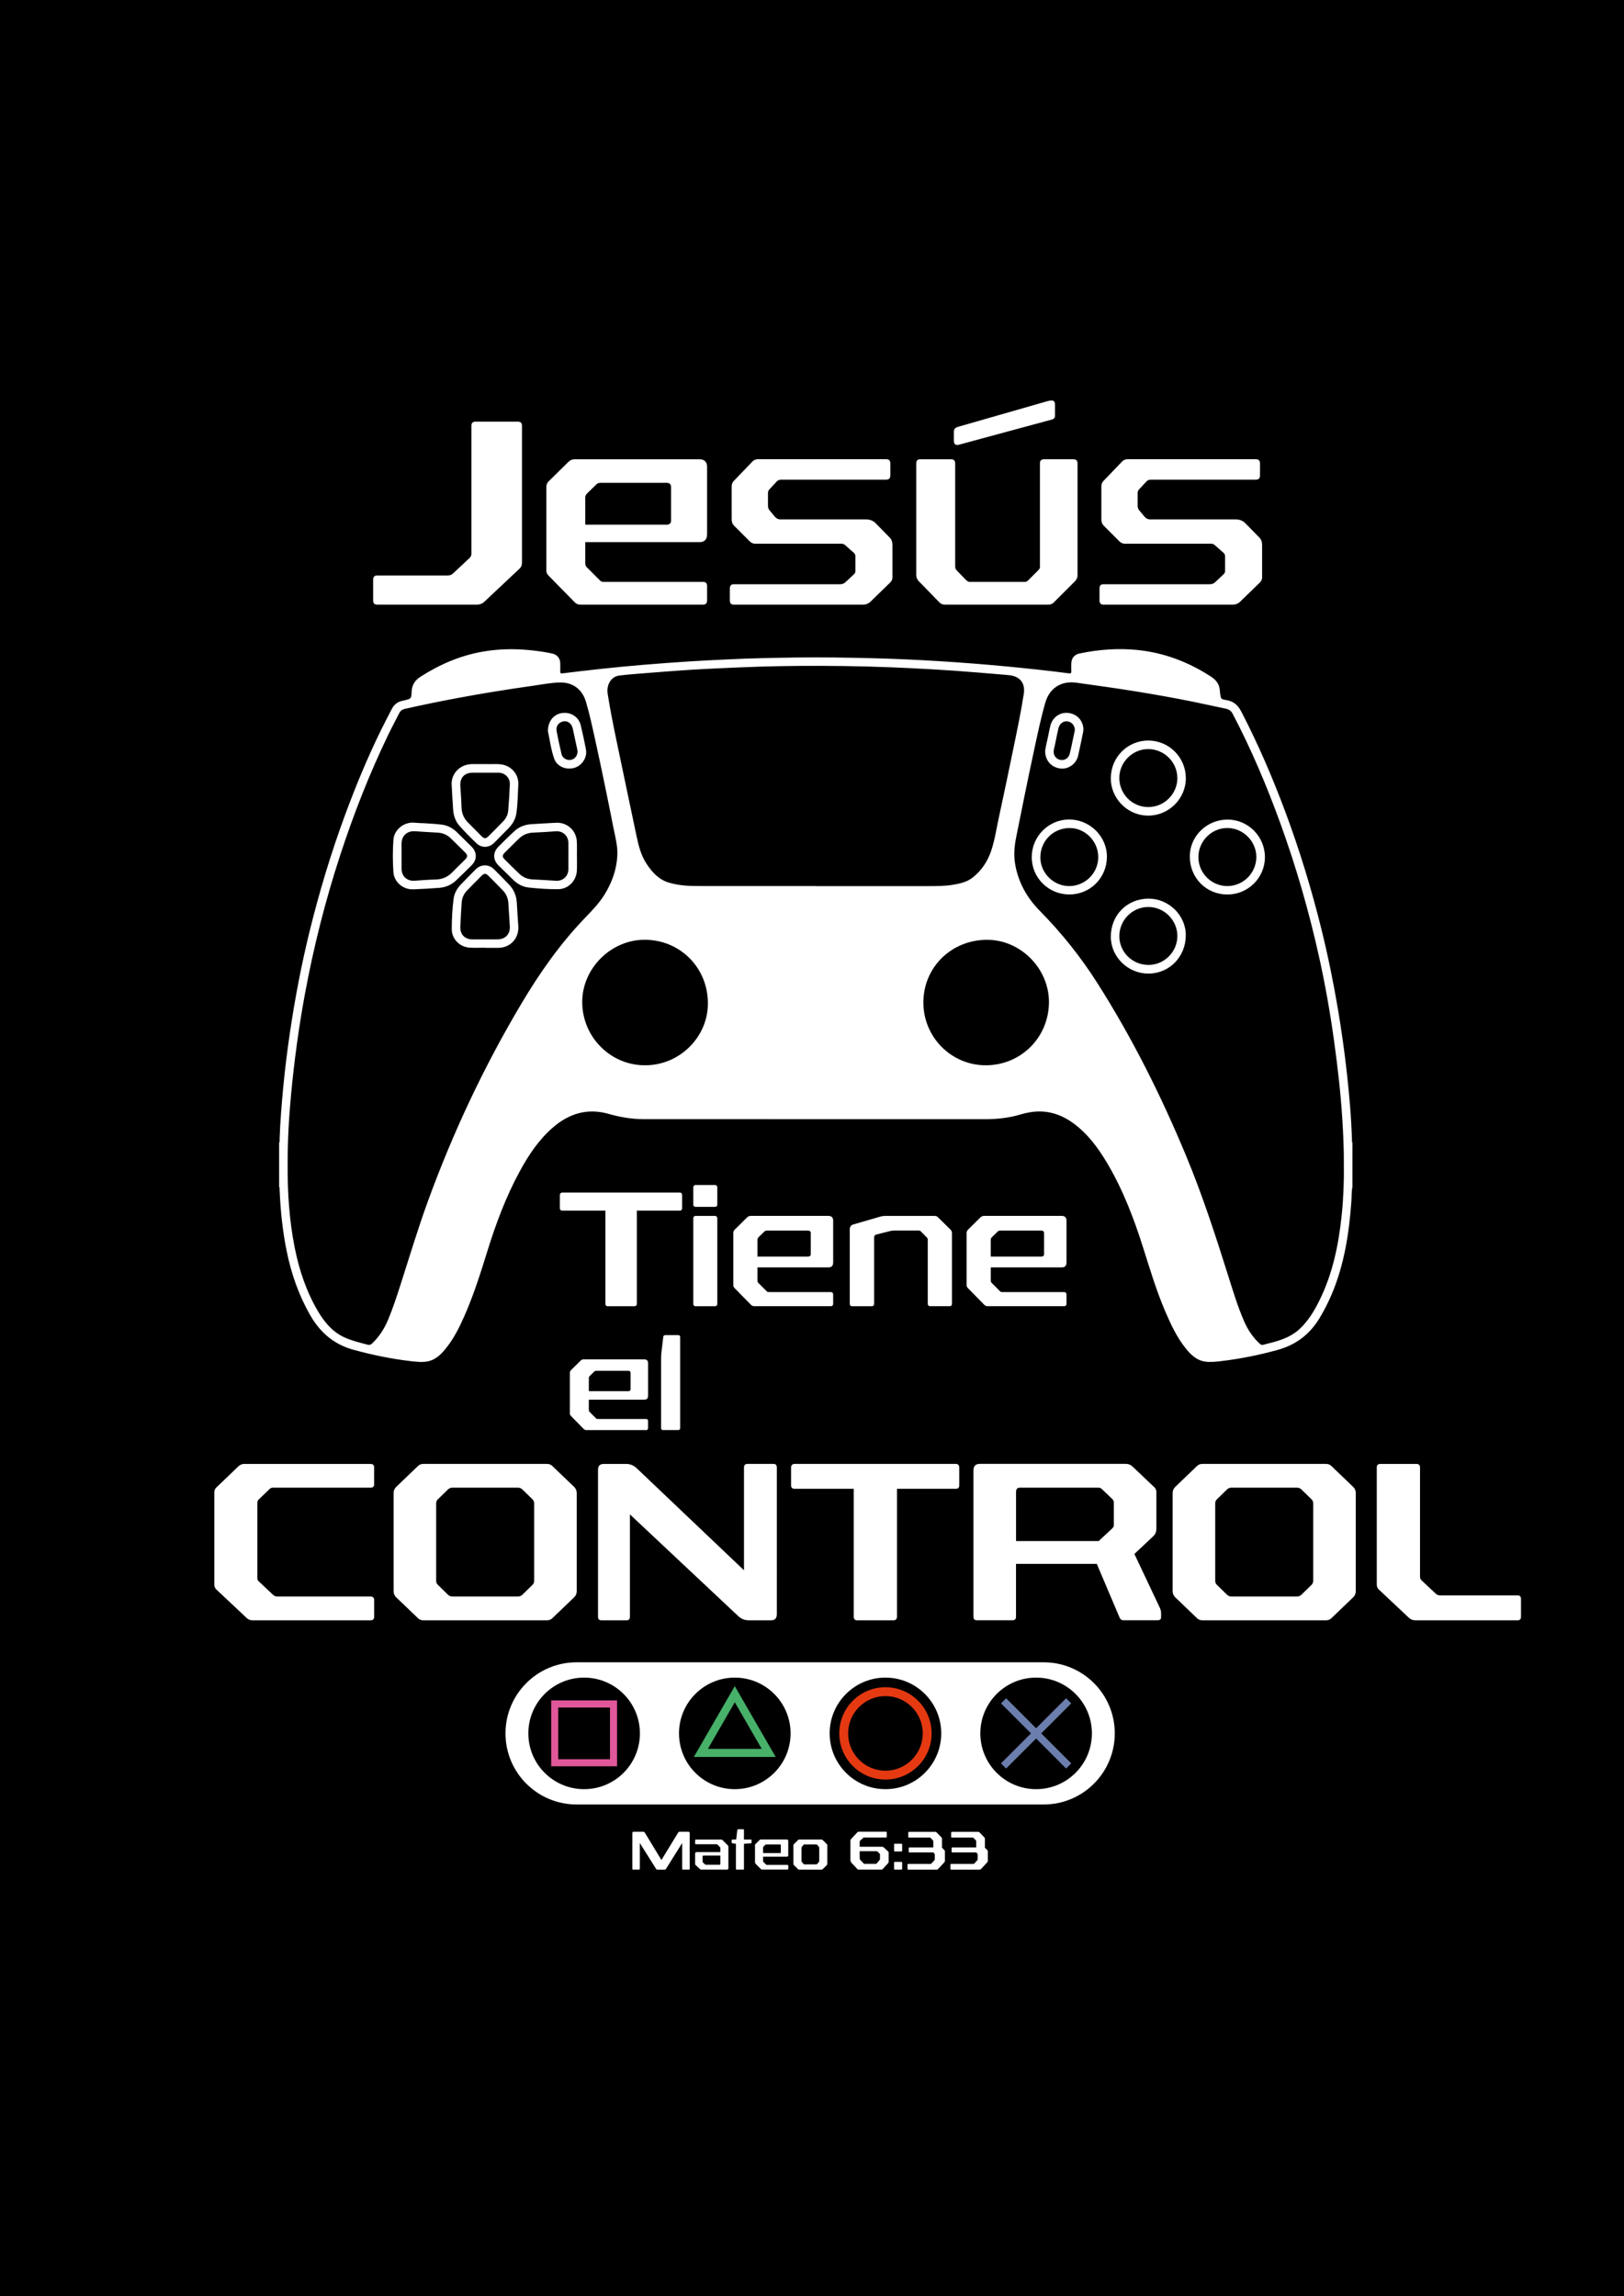 <?xml version="1.0" encoding="utf-8"?>
<!-- Generator: Adobe Illustrator 25.3.0, SVG Export Plug-In . SVG Version: 6.00 Build 0)  -->
<svg version="1.1" id="Layer_1" xmlns="http://www.w3.org/2000/svg" xmlns:xlink="http://www.w3.org/1999/xlink" x="0px" y="0px"
	 viewBox="0 0 841.89 1190.55" style="enable-background:new 0 0 841.89 1190.55;" xml:space="preserve">
<style type="text/css">
	.st0{fill:#E53912;}
	.st1{fill:#E0579A;}
	.st2{fill:#47B069;}
	.st3{fill:#6B7EAD;}
	.st4{fill:#FFFFFF;}
</style>
<rect width="841.89" height="1190.55"/>
<path class="st4" d="M541.04,935.59H298.91c-20.36,0-36.86-16.5-36.86-36.86v0c0-20.36,16.5-36.86,36.86-36.86h242.13
	c20.36,0,36.86,16.5,36.86,36.86v0C577.9,919.09,561.4,935.59,541.04,935.59z"/>
<g>
	<path class="st4" d="M144.7,592.54c0.44-0.68,0.22-1.45,0.25-2.17c0.34-9.08,1.07-18.12,1.93-27.16c0.9-9.4,2.08-18.77,3.46-28.11
		c2.6-17.57,5.93-35.01,10.17-52.27c5.03-20.44,11.09-40.56,18.38-60.3c5.46-14.8,11.48-29.37,18.41-43.55
		c1.89-3.87,3.89-7.68,5.88-11.5c1.15-2.22,2.97-3.63,5.45-4.13c0.32-0.06,0.63-0.15,0.95-0.22c3.56-0.84,3.66-0.84,3.81-4.43
		c0.15-3.55,1.69-5.98,4.72-7.91c9.91-6.31,20.46-10.89,32.08-12.92c8.09-1.41,16.21-1.59,24.36-0.79
		c3.92,0.38,7.81,0.92,11.66,1.75c2.59,0.55,4.19,2.43,4.23,5.09c0.02,1.39,0.05,2.78-0.01,4.17c-0.04,0.85,0.2,1.15,1.09,1.05
		c6.62-0.8,13.23-1.62,19.86-2.32c7.28-0.77,14.56-1.49,21.85-2.1c8.17-0.68,16.35-1.28,24.53-1.81c6.47-0.42,12.95-0.7,19.43-1.02
		c11.8-0.59,23.61-0.8,35.43-0.98c13.63-0.21,27.25,0.05,40.87,0.4c11.12,0.29,22.22,0.8,33.32,1.49
		c11.37,0.7,22.73,1.58,34.07,2.65c11.11,1.06,22.21,2.21,33.27,3.67c1,0.13,1.3-0.17,1.23-1.16c-0.08-1.2-0.03-2.41-0.02-3.62
		c0.02-3.1,1.47-4.94,4.51-5.57c9.67-2,19.44-2.75,29.29-1.81c14.05,1.34,26.84,6.2,38.66,13.88c2.92,1.9,4.51,4.26,4.58,7.7
		c0.01,0.37,0.08,0.74,0.13,1.1c0.42,2.75,0.39,2.91,3.17,3.34c3.75,0.57,6.05,2.61,7.77,5.93c8.75,16.86,16.23,34.27,22.86,52.05
		c7.43,19.94,13.62,40.26,18.73,60.92c3.38,13.7,6.2,27.51,8.54,41.42c1.86,11.05,3.42,22.14,4.65,33.27
		c1.28,11.56,2.29,23.14,2.62,34.77c0.01,0.42-0.02,0.84,0.24,1.2c0,7.6,0,15.21,0,22.81c-0.51,2.45-0.36,4.96-0.54,7.44
		c-1.19,16.64-3.69,33-10.3,48.49c-1.82,4.26-3.91,8.37-6.33,12.34c-5.09,8.35-12.29,13.76-21.74,16.33
		c-9.61,2.62-19.33,4.62-29.22,5.77c-2.8,0.33-5.65,0.65-8.45,0.21c-4.14-0.66-7.03-3.38-9.56-6.47
		c-4.78-5.83-7.92-12.6-10.87-19.46c-4.63-10.76-7.96-21.97-11.49-33.11c-4.79-15.15-10.44-29.96-18.56-43.7
		c-4.65-7.86-10-15.17-17.45-20.68c-5.11-3.78-10.77-6.11-17.21-6.23c-3.59-0.07-7.1,0.57-10.53,1.6c-5.96,1.78-12.06,2.4-18.25,2.4
		c-49.28,0-98.57-0.01-147.85-0.02c-9.78,0-19.56,0.02-29.35-0.01c-6.11-0.02-12.06-1.06-17.93-2.73c-11-3.13-20.54-0.17-28.97,7.17
		c-7.31,6.37-12.56,14.31-17.13,22.74c-7.09,13.06-12.27,26.91-16.66,41.06c-3.56,11.48-7.16,22.95-12.03,33.96
		c-2.64,5.98-5.56,11.82-9.74,16.91c-2.53,3.09-5.38,5.84-9.52,6.55c-2.8,0.48-5.65,0.14-8.45-0.18
		c-10.12-1.17-20.06-3.23-29.89-5.94c-10.19-2.81-17.34-9.17-22.45-18.18c-5.85-10.32-9.67-21.36-12.03-32.95
		c-2.15-10.55-3.22-21.22-3.67-31.97c-0.02-0.45,0.13-0.94-0.23-1.33C144.7,607.74,144.7,600.14,144.7,592.54z M696.66,604.02
		c0.06-8.35-0.32-16.07-0.8-23.8c-0.83-13.37-2.37-26.65-4.19-39.91c-2.04-14.9-4.64-29.7-7.9-44.38
		c-5.18-23.35-11.78-46.29-19.93-68.78c-7.08-19.55-15.15-38.66-24.83-57.08c-0.78-1.49-1.87-2.27-3.49-2.61
		c-5.43-1.12-10.84-2.35-16.27-3.47c-10.47-2.15-20.99-3.99-31.54-5.69c-9.87-1.59-19.77-2.94-29.67-4.33
		c-7.8-1.09-13.91,2.68-16.12,10.28c-2.46,8.48-4.21,17.14-6.07,25.76c-3.15,14.64-6.1,29.32-9.05,44
		c-0.94,4.69-1.36,9.32-0.54,14.05c1.62,9.46,6.14,17.46,12.77,24.18c11.2,11.37,21.1,23.74,29.67,37.18
		c18.17,28.53,33.22,58.66,46.19,89.87c8.38,20.16,15.12,40.89,21.67,61.7c2.57,8.15,5.02,16.36,8.46,24.21
		c1.92,4.37,4.53,8.28,8.08,11.52c0.6,0.55,1.15,0.76,1.99,0.49c1.59-0.5,3.22-0.82,4.83-1.26c5.08-1.4,9.93-3.24,13.88-6.96
		c4.5-4.24,7.59-9.43,10.28-14.89c6.8-13.81,9.84-28.62,11.43-43.79C696.44,621.39,696.79,612.41,696.66,604.02z M149.12,604.07
		c-0.1,13.97,0.81,28.5,3.67,42.87c2.31,11.6,6.01,22.69,12.05,32.92c3.35,5.67,7.45,10.63,13.6,13.49
		c3.84,1.78,7.95,2.72,12.01,3.83c1.11,0.3,1.82,0.01,2.58-0.72c3.58-3.47,6.22-7.56,8.14-12.15c2.59-6.19,4.65-12.56,6.69-18.94
		c4.58-14.3,8.9-28.68,14.05-42.79c13-35.64,29.09-69.82,48.51-102.42c9.44-15.85,19.98-30.88,32.8-44.2
		c3.67-3.81,7.34-7.59,10.15-12.12c3.84-6.2,6.27-12.84,6.65-20.2c0.27-5.13-1.14-10-2.11-14.93c-2.96-15.06-6.06-30.08-9.35-45.07
		c-1.45-6.59-2.86-13.19-4.76-19.67c-1.94-6.59-6.85-10.31-13.7-10.11c-4.77,0.14-9.47,1.08-14.19,1.75
		c-12.97,1.84-25.9,3.91-38.77,6.32c-9.09,1.7-18.14,3.56-27.16,5.58c-1.4,0.31-2.41,1-3.06,2.32c-1.89,3.81-3.93,7.55-5.78,11.39
		c-9.68,20.1-17.8,40.83-24.74,62.04c-7.72,23.58-13.78,47.58-18.3,71.97c-3.21,17.35-5.57,34.82-7.22,52.39
		C149.76,579.53,149.07,591.46,149.12,604.07z M422.85,459.41c0,0.01,0,0.03,0,0.04c19.38,0,38.76,0.02,58.14-0.01
		c4.35-0.01,8.71,0.02,13.03-0.7c3.71-0.62,7.36-1.42,10.4-3.88c4.49-3.63,7.56-8.26,9.39-13.67c1.85-5.48,2.69-11.23,3.91-16.87
		c2.76-12.74,5.42-25.51,8.04-38.28c1.8-8.75,3.62-17.49,4.98-26.32c0.83-5.37-1.83-8.92-7.22-9.6c-1.93-0.24-3.87-0.37-5.81-0.53
		c-7.71-0.63-15.42-1.31-23.13-1.85c-7.16-0.5-14.33-0.89-21.5-1.26c-16.01-0.82-32.04-1.21-48.08-1.25
		c-13.95-0.04-27.9,0.21-41.83,0.81c-8.28,0.36-16.57,0.7-24.85,1.22c-9.57,0.61-19.13,1.4-28.69,2.15
		c-2.86,0.22-5.73,0.49-8.57,0.84c-4.19,0.52-6.79,4.7-6.03,9.54c1.25,8,2.85,15.93,4.49,23.85c3.43,16.56,6.98,33.11,10.43,49.67
		c1.07,5.14,2.33,10.19,5.28,14.64c2.89,4.36,6.3,8.12,11.56,9.68c4.71,1.39,9.55,1.76,14.42,1.76
		C381.77,459.43,402.31,459.41,422.85,459.41z M478.68,519.78c0,17.96,14.46,32.53,32.3,32.55c18.28,0.02,32.79-14.49,32.8-32.8
		c0.01-17.44-14.75-32.28-32.08-32.26C493.18,487.28,478.68,501.55,478.68,519.78z M334.44,552.32
		c17.71,0.05,32.47-14.45,32.54-31.94c0.07-18.57-14.32-33.1-32.79-33.13c-17.36-0.02-32.1,14.64-32.36,31.77
		C301.55,537.21,316.22,552.42,334.44,552.32z"/>
	<path class="st4" d="M554.37,463.76c-10.87,0-19.58-8.69-19.51-19.47c0.07-10.68,8.75-19.38,19.36-19.4
		c10.84-0.02,19.78,8.91,19.61,19.59C573.66,455.27,565.08,463.77,554.37,463.76z M569.34,444.11c-0.18-8.25-7.05-14.97-15.13-14.79
		c-8.54,0.19-15.08,7.05-14.88,15.59c0.19,7.99,7.09,14.61,15.12,14.51C562.78,459.32,569.52,452.38,569.34,444.11z"/>
	<path class="st4" d="M636.21,463.78c-11.01-0.05-19.46-8.68-19.41-19.82c0.04-10.52,8.92-19.09,19.7-19.02
		c10.67,0.07,19.33,8.91,19.24,19.65C655.65,455.23,646.9,463.83,636.21,463.78z M636.25,459.41c8.25,0,15.02-6.78,15.04-15.04
		c0.02-8.24-6.95-15.15-15.18-15.07c-8.15,0.08-14.86,6.9-14.86,15.08C621.25,452.65,628,459.41,636.25,459.41z"/>
	<path class="st4" d="M595.35,465.93c10.47-0.06,19.34,8.58,19.37,18.88c0.03,11.17-8.41,19.92-19.29,19.98
		c-10.63,0.06-19.51-8.56-19.57-19C575.79,474.54,584.19,465.99,595.35,465.93z M595.34,500.3c8.19,0.02,14.94-6.69,15.01-14.9
		c0.06-8.22-6.76-15.12-14.97-15.14c-8.32-0.03-15.09,6.73-15.11,15.1C580.25,493.6,586.98,500.28,595.34,500.3z"/>
	<path class="st4" d="M575.86,403.35c0.05-10.78,8.72-19.42,19.45-19.39c10.76,0.03,19.38,8.76,19.43,19.46
		c0.05,10.78-9.1,19.94-20.4,19.44C583.71,422.38,575.66,413.28,575.86,403.35z M580.26,403.37c0.01,8.33,6.67,15.05,14.97,15.08
		c8.25,0.03,15.12-6.77,15.12-14.97c0.01-8.3-6.83-15.11-15.15-15.09C587.03,388.41,580.25,395.2,580.26,403.37z"/>
	<path class="st4" d="M541.81,389.35c0.25-2.5,1.14-5.34,1.66-8.25c0.28-1.55,0.65-3.08,0.99-4.61c0.98-4.38,4.8-7.25,9.11-6.87
		c4.54,0.4,7.92,3.85,8.06,8.38c0.03,1.09-0.27,2.2-0.49,3.28c-0.72,3.53-1.44,7.06-2.24,10.58c-0.95,4.18-5.07,7.1-9.18,6.6
		C545.03,397.88,541.8,394.35,541.81,389.35z M557.21,378.62c-0.01-2.57-1.68-4.36-3.97-4.63c-2.05-0.24-4.03,1.32-4.55,3.65
		c-0.59,2.66-1.17,5.33-1.68,8.01c-0.28,1.49-0.86,2.96-0.77,4.49c0.12,2.09,1.81,3.72,3.85,3.91c2.05,0.19,3.89-1.06,4.45-3.19
		c0.52-1.96,0.9-3.96,1.33-5.95C556.36,382.7,556.82,380.48,557.21,378.62z"/>
	<path class="st4" d="M218.95,426.77c3.37,0.25,6.76,0.36,10.11,0.79c3.16,0.4,5.84,1.95,8.1,4.22c2.42,2.43,4.9,4.8,7.32,7.23
		c2.89,2.89,2.89,6.76,0,9.62c-2.66,2.65-5.32,5.29-8.05,7.87c-2.44,2.31-5.42,3.57-8.74,3.83c-4.48,0.36-8.97,0.58-13.46,0.77
		c-5.21,0.22-9.93-3.71-10.29-8.92c-0.38-5.59-0.39-11.22,0.01-16.81c0.37-5.11,5.26-9.09,10.39-8.84c1.53,0.08,3.05,0.19,4.58,0.29
		C218.95,426.81,218.95,426.79,218.95,426.77z M208.18,443.81c0,2.22-0.02,4.45,0,6.67c0.03,3.91,2.86,6.44,6.74,6.16
		c3.69-0.27,7.39-0.54,11.08-0.64c3.23-0.09,5.93-1.22,8.19-3.48c2.33-2.32,4.67-4.62,7-6.95c1.3-1.3,1.3-2.22-0.03-3.54
		c-2.53-2.51-5.04-5.05-7.62-7.5c-1.83-1.74-4.06-2.68-6.61-2.82c-3.93-0.22-7.85-0.43-11.78-0.72c-4-0.29-6.93,2.3-6.98,6.29
		C208.16,439.46,208.18,441.63,208.18,443.81z"/>
	<path class="st4" d="M252.04,396.16c2.37,0.15,5.25-0.24,8.1,0.21c4.99,0.78,8.79,5.17,8.55,10.21c-0.23,4.99-0.29,10-0.97,14.95
		c-0.44,3.21-2.08,5.89-4.36,8.18c-2.38,2.4-4.76,4.8-7.13,7.21c-2.66,2.68-6.48,2.92-9.2,0.32c-3.05-2.91-6.03-5.9-8.82-9.05
		c-2.07-2.33-3.08-5.26-3.3-8.38c-0.31-4.34-0.55-8.68-0.77-13.02c-0.28-5.77,4.4-10.52,10.46-10.62
		C246.91,396.13,249.22,396.16,252.04,396.16z M251.56,400.63c-2.18,0-4.36-0.01-6.53,0c-4.27,0.02-6.67,2.63-6.39,6.9
		c0.24,3.65,0.51,7.3,0.61,10.95c0.08,3.08,1.11,5.69,3.25,7.87c2.4,2.45,4.81,4.88,7.24,7.3c1.23,1.23,2.15,1.26,3.34,0.07
		c2.66-2.65,5.32-5.29,7.9-8.02c1.4-1.47,2.3-3.32,2.47-5.33c0.39-4.56,0.67-9.14,0.85-13.72c0.13-3.39-2.52-5.99-5.92-6.03
		C256.11,400.61,253.84,400.63,251.56,400.63z"/>
	<path class="st4" d="M251.45,491.36c-2.73,0-5.48,0.18-8.2-0.04c-5.05-0.41-9.08-4.54-9.06-9.57c0.02-5.22,0.27-10.46,0.94-15.65
		c0.36-2.8,1.67-5.29,3.63-7.35c2.59-2.72,5.22-5.39,7.88-8.04c2.69-2.69,6.79-2.7,9.46-0.02c2.65,2.65,5.29,5.32,7.88,8.04
		c2.49,2.62,3.73,5.8,3.95,9.39c0.24,3.97,0.43,7.95,0.75,11.92c0.51,6.36-4.05,11.39-10.42,11.4c-2.27,0-4.54,0-6.81,0
		C251.45,491.41,251.45,491.38,251.45,491.36z M251.36,487.06c2.13,0,4.26,0,6.39,0c4.3-0.01,6.82-2.73,6.53-6.98
		c-0.27-3.93-0.51-7.85-0.74-11.78c-0.15-2.55-1.08-4.78-2.84-6.61c-2.47-2.57-4.99-5.1-7.5-7.63c-1.31-1.32-2.23-1.32-3.54,0
		c-2.55,2.56-5.1,5.12-7.6,7.72c-1.62,1.69-2.55,3.78-2.72,6.1c-0.32,4.2-0.5,8.41-0.71,12.62c-0.19,3.9,2.3,6.52,6.21,6.56
		C247,487.08,249.18,487.06,251.36,487.06z"/>
	<path class="st4" d="M299.08,443.86c0,2.45,0.08,4.91-0.02,7.36c-0.2,5.44-4.37,9.76-9.75,9.81c-5.09,0.04-10.18-0.32-15.24-0.87
		c-3.16-0.34-5.87-1.82-8.15-4.1c-2.48-2.49-5.04-4.91-7.54-7.39c-2.89-2.88-2.93-6.71-0.05-9.61c2.74-2.76,5.48-5.53,8.35-8.14
		c2.39-2.17,5.31-3.36,8.54-3.58c4.34-0.3,8.68-0.52,13.03-0.75c5.82-0.31,10.59,4.05,10.79,9.91
		C299.15,438.94,299.08,441.4,299.08,443.86z M294.65,443.9c0-2.32,0.03-4.63-0.01-6.95c-0.05-3.67-2.91-6.2-6.54-5.94
		c-3.93,0.29-7.86,0.53-11.79,0.7c-2.87,0.12-5.31,1.17-7.35,3.15c-2.46,2.38-4.88,4.82-7.31,7.23c-1.31,1.31-1.33,2.23,0,3.54
		c2.53,2.51,5.05,5.04,7.64,7.49c1.87,1.77,4.15,2.7,6.76,2.84c4.02,0.21,8.04,0.42,12.06,0.7c3.65,0.25,6.5-2.29,6.54-5.95
		C294.67,448.44,294.65,446.17,294.65,443.9z"/>
	<path class="st4" d="M284.04,379.1c-0.03-5.16,3.06-8.81,7.29-9.4c4.57-0.64,8.66,1.96,9.73,6.36c1,4.13,1.9,8.29,2.69,12.46
		c0.79,4.17-1.95,8.41-6,9.59c-4.31,1.25-9.04-0.68-10.47-4.78C285.59,388.49,284.98,383.36,284.04,379.1z M299.4,389.65
		c-0.02-0.19-0.03-0.57-0.11-0.93c-0.79-3.7-1.59-7.41-2.4-11.11c-0.53-2.44-2.64-4.02-4.79-3.6c-2.52,0.49-4.04,2.51-3.55,5.08
		c0.76,3.99,1.62,7.97,2.56,11.93c0.48,2.04,2.6,3.27,4.73,2.97C297.85,393.71,299.4,391.89,299.4,389.65z"/>
</g>
<g>
	<path class="st4" d="M270.59,291.8c0,1.24-0.41,2.2-1.24,3.02l-18.26,17.16c-0.96,0.96-2.33,1.51-3.84,1.51H195.5
		c-1.37,0-2.06-0.69-2.06-2.2v-10.71c0-1.51,0.69-2.2,2.06-2.2h36.65c1.1,0,2.06-0.41,2.75-1.1l8.51-7.96
		c0.69-0.69,0.96-1.37,0.96-2.2v-66.31c0-1.51,0.69-2.2,2.2-2.2h21.83c1.51,0,2.2,0.69,2.2,2.2V291.8z"/>
	<path class="st4" d="M366.55,277.11c0,2.61-1.37,3.98-3.98,3.98H303.4v10.71c0,0.96,0.27,1.78,0.69,2.2l7.14,7.14
		c0.41,0.41,0.96,0.55,1.92,0.55h51.21c1.51,0,2.2,0.69,2.2,2.2v7.41c0,1.51-0.69,2.2-2.2,2.2h-63.42c-1.24,0-2.2-0.41-2.88-1.1
		l-13.73-14c-0.82-0.82-1.1-1.65-1.1-2.61V252.4c0-1.1,0.41-2.06,1.24-2.88l10.02-9.88c0.96-0.96,2.06-1.51,3.16-1.51h64.93
		c2.61,0,3.98,1.37,3.98,3.98V277.11z M311.22,250.34c-0.82,0-1.51,0.27-2.06,0.82l-4.8,4.67c-0.69,0.69-0.96,1.37-0.96,2.33v13.87
		h42.15c1.51,0,2.33-0.69,2.33-2.06v-17.43c0-1.51-0.82-2.2-2.33-2.2H311.22z"/>
	<path class="st4" d="M461.54,246.5c0,1.51-0.69,2.2-2.2,2.2h-54.36c-0.96,0-1.65,0.27-2.33,0.96l-3.71,3.98
		c-0.55,0.55-0.82,1.24-0.82,1.92v6.45c0,1.24,0.27,2.06,0.96,2.75l2.75,3.29c0.82,0.82,1.65,1.24,2.61,1.24h44.48
		c2.06,0,3.71,0.69,4.94,1.92l7.41,7.55c0.96,0.96,1.37,2.2,1.37,3.98v16.75c0,0.96-0.41,1.78-1.24,2.61l-10.16,9.88
		c-0.96,0.96-2.33,1.51-3.84,1.51h-66.99c-1.37,0-2.06-0.69-2.06-2.2v-6.18c0-1.51,0.69-2.2,2.06-2.2h55.19
		c1.1,0,2.06-0.41,2.75-1.1l4.39-4.12c0.41-0.41,0.69-0.96,0.69-1.37v-7.96c0-0.69-0.27-1.24-0.69-1.65l-4.67-4.12
		c-0.41-0.41-1.1-0.69-1.92-0.69h-44.62c-1.1,0-2.06-0.41-2.88-1.24l-8.1-8.1c-0.82-0.82-1.24-1.92-1.24-3.16v-17.3
		c0-1.1,0.41-2.06,1.1-2.75l9.75-10.16c0.69-0.69,1.65-1.1,2.75-1.1h66.44c1.51,0,2.2,0.69,2.2,2.2V246.5z"/>
	<path class="st4" d="M558.6,298.39c0,0.96-0.41,1.92-1.1,2.75l-11.26,11.26c-0.69,0.69-1.65,1.1-2.75,1.1h-53.54
		c-1.24,0-2.2-0.41-2.88-1.1l-10.98-11.26c-0.69-0.96-1.1-1.78-1.1-2.75v-58.07c0-1.51,0.69-2.2,2.06-2.2h15.92
		c1.51,0,2.2,0.69,2.2,2.2v53.4c0,0.82,0.27,1.51,0.96,2.2l4.8,4.94c0.69,0.55,1.1,0.82,1.51,0.82h29.24c0.41,0,0.96-0.41,1.65-1.1
		l4.81-4.8c0.41-0.41,0.82-0.96,0.96-1.37v-54.09c0-1.51,0.69-2.2,2.2-2.2h15.1c1.51,0,2.2,0.69,2.2,2.2V298.39z M546.93,215.47
		c0,1.1-0.55,1.78-1.65,2.06l-47.64,12.9c-0.27,0.14-0.96,0.27-1.37,0.27c-1.24,0-1.78-0.69-1.78-2.2v-4.8
		c0-1.1,0.69-1.92,1.92-2.33l46.4-13.32c0.96-0.27,1.78-0.41,2.33-0.41c1.24,0,1.78,0.69,1.78,2.2V215.47z"/>
	<path class="st4" d="M653.18,246.5c0,1.51-0.69,2.2-2.2,2.2h-54.36c-0.96,0-1.65,0.27-2.33,0.96l-3.71,3.98
		c-0.55,0.55-0.82,1.24-0.82,1.92v6.45c0,1.24,0.27,2.06,0.96,2.75l2.75,3.29c0.82,0.82,1.65,1.24,2.61,1.24h44.48
		c2.06,0,3.71,0.69,4.94,1.92l7.41,7.55c0.96,0.96,1.37,2.2,1.37,3.98v16.75c0,0.96-0.41,1.78-1.24,2.61l-10.16,9.88
		c-0.96,0.96-2.33,1.51-3.84,1.51h-66.99c-1.37,0-2.06-0.69-2.06-2.2v-6.18c0-1.51,0.69-2.2,2.06-2.2h55.19
		c1.1,0,2.06-0.41,2.75-1.1l4.39-4.12c0.41-0.41,0.69-0.96,0.69-1.37v-7.96c0-0.69-0.27-1.24-0.69-1.65l-4.67-4.12
		c-0.41-0.41-1.1-0.69-1.92-0.69h-44.62c-1.1,0-2.06-0.41-2.88-1.24l-8.1-8.1c-0.82-0.82-1.24-1.92-1.24-3.16v-17.3
		c0-1.1,0.41-2.06,1.1-2.75l9.75-10.16c0.69-0.69,1.65-1.1,2.75-1.1h66.44c1.51,0,2.2,0.69,2.2,2.2V246.5z"/>
</g>
<g>
	<path class="st4" d="M353.61,626.34c0,0.94-0.43,1.36-1.28,1.36h-22.18v48.2c0,0.94-0.51,1.36-1.37,1.36h-13.65
		c-0.85,0-1.28-0.43-1.28-1.36v-48.2h-22.26c-0.85,0-1.37-0.43-1.37-1.36v-6.65c0-0.85,0.51-1.37,1.37-1.37h60.74
		c0.85,0,1.28,0.51,1.28,1.37V626.34z"/>
	<path class="st4" d="M371.86,624.46c0,0.85-0.43,1.28-1.36,1.28h-9.81c-0.85,0-1.28-0.43-1.28-1.28v-8.7
		c0-0.85,0.43-1.37,1.28-1.37h9.81c0.94,0,1.36,0.51,1.36,1.37V624.46z M371.86,675.9c0,0.94-0.43,1.36-1.36,1.36h-9.81
		c-0.85,0-1.28-0.43-1.28-1.36v-44.1c0-0.85,0.43-1.37,1.28-1.37h9.81c0.94,0,1.36,0.51,1.36,1.37V675.9z"/>
	<path class="st4" d="M431.91,654.66c0,1.62-0.85,2.47-2.47,2.47h-36.77v6.65c0,0.6,0.17,1.11,0.43,1.36l4.44,4.44
		c0.26,0.26,0.6,0.34,1.19,0.34h31.82c0.94,0,1.37,0.43,1.37,1.36v4.61c0,0.94-0.43,1.36-1.37,1.36h-39.41
		c-0.77,0-1.36-0.26-1.79-0.68l-8.53-8.7c-0.51-0.51-0.68-1.02-0.68-1.62v-26.96c0-0.68,0.26-1.28,0.77-1.79l6.23-6.14
		c0.6-0.6,1.28-0.94,1.96-0.94h40.35c1.62,0,2.47,0.85,2.47,2.47V654.66z M397.54,638.03c-0.51,0-0.94,0.17-1.28,0.51l-2.99,2.9
		c-0.43,0.43-0.6,0.85-0.6,1.45v8.62h26.19c0.94,0,1.45-0.43,1.45-1.28v-10.83c0-0.94-0.51-1.36-1.45-1.36H397.54z"/>
	<path class="st4" d="M492.73,637.51c0.51,0.51,0.77,1.19,0.77,1.96v36.42c0,0.94-0.43,1.36-1.36,1.36h-9.81
		c-0.94,0-1.37-0.43-1.37-1.36v-33.18c0-0.43-0.17-0.77-0.43-1.02l-3.16-3.24c-0.26-0.26-0.68-0.43-1.11-0.43h-12.62
		c-0.77,0-1.45,0.09-2.22,0.26l-7.08,1.79c-0.77,0.17-1.19,0.68-1.19,1.54v34.29c0,0.94-0.43,1.36-1.28,1.36h-10.07
		c-0.85,0-1.28-0.43-1.28-1.36v-38.39c0-1.45,0.6-2.3,1.79-2.64l13.48-3.92c1.11-0.34,2.13-0.51,3.16-0.51h25.59
		c0.77,0,1.37,0.26,1.79,0.77L492.73,637.51z"/>
	<path class="st4" d="M552.87,654.66c0,1.62-0.85,2.47-2.47,2.47h-36.77v6.65c0,0.6,0.17,1.11,0.43,1.36l4.44,4.44
		c0.26,0.26,0.6,0.34,1.19,0.34h31.82c0.94,0,1.37,0.43,1.37,1.36v4.61c0,0.94-0.43,1.36-1.37,1.36h-39.41
		c-0.77,0-1.36-0.26-1.79-0.68l-8.53-8.7c-0.51-0.51-0.68-1.02-0.68-1.62v-26.96c0-0.68,0.26-1.28,0.77-1.79l6.23-6.14
		c0.6-0.6,1.28-0.94,1.96-0.94h40.35c1.62,0,2.47,0.85,2.47,2.47V654.66z M518.49,638.03c-0.51,0-0.94,0.17-1.28,0.51l-2.99,2.9
		c-0.43,0.43-0.6,0.85-0.6,1.45v8.62h26.19c0.94,0,1.45-0.43,1.45-1.28v-10.83c0-0.94-0.51-1.36-1.45-1.36H518.49z"/>
</g>
<g>
	<path class="st4" d="M335.96,723.76c0,1.27-0.67,1.94-1.94,1.94h-28.77v5.21c0,0.47,0.13,0.87,0.33,1.07l3.47,3.47
		c0.2,0.2,0.47,0.27,0.93,0.27h24.9c0.73,0,1.07,0.33,1.07,1.07v3.61c0,0.73-0.33,1.07-1.07,1.07h-30.84c-0.6,0-1.07-0.2-1.4-0.53
		l-6.68-6.81c-0.4-0.4-0.53-0.8-0.53-1.27v-21.1c0-0.53,0.2-1,0.6-1.4l4.87-4.81c0.47-0.47,1-0.73,1.54-0.73h31.58
		c1.27,0,1.94,0.67,1.94,1.94V723.76z M309.06,710.74c-0.4,0-0.73,0.13-1,0.4l-2.34,2.27c-0.33,0.33-0.47,0.67-0.47,1.13v6.74h20.5
		c0.73,0,1.13-0.33,1.13-1v-8.48c0-0.73-0.4-1.07-1.13-1.07H309.06z"/>
	<path class="st4" d="M352.59,740.38c0,0.73-0.33,1.07-1,1.07h-7.88c-0.67,0-1-0.33-1-1.07v-35.65c0-1.54,0.07-2.8,0.27-4.34
		l0.87-7.28c0.07-0.6,0.47-0.87,1.07-0.87h6.68c0.67,0,1,0.33,1,1.07V740.38z"/>
</g>
<g>
	<path class="st4" d="M193.97,769.57c0,1.17-0.59,1.76-1.88,1.76h-50.57c-0.7,0-1.29,0.23-1.76,0.7l-5.75,5.52
		c-0.35,0.35-0.59,0.94-0.59,1.64v38.84c0,0.7,0.12,1.41,0.59,1.76l7.74,7.28c0.59,0.47,1.17,0.7,1.99,0.7h48.34
		c1.29,0,1.88,0.59,1.88,1.88v8.57c0,1.29-0.59,1.88-1.88,1.88h-61.25c-1.17,0-2.23-0.47-3.05-1.29l-15.61-14.67
		c-0.7-0.7-1.06-1.52-1.06-2.58v-47.76c0-1.06,0.35-1.88,1.06-2.58l11.38-10.91c0.82-0.82,1.88-1.29,3.05-1.29h65.47
		c1.29,0,1.88,0.59,1.88,1.88V769.57z"/>
	<path class="st4" d="M297.69,770.98c0.82,0.82,1.29,1.88,1.29,3.17v50.81c0,1.29-0.47,2.35-1.29,3.17l-11.38,10.91
		c-0.7,0.7-1.64,1.06-2.82,1.06h-63.95c-1.17,0-2.11-0.35-2.82-1.06l-11.38-10.91c-0.82-0.82-1.29-1.88-1.29-3.17v-50.81
		c0-1.29,0.47-2.35,1.29-3.17l11.38-10.91c0.7-0.7,1.64-1.06,2.82-1.06h63.95c1.17,0,2.11,0.35,2.82,1.06L297.69,770.98z
		 M270.82,772.27c-0.59-0.59-1.41-0.94-2.23-0.94h-34.15c-0.82,0-1.64,0.35-2.23,0.94l-5.28,5.16c-0.59,0.59-0.82,1.29-0.82,2.11
		v40.01c0,0.82,0.23,1.53,0.82,2.11l5.28,5.16c0.59,0.59,1.41,0.94,2.23,0.94h34.15c0.82,0,1.64-0.35,2.23-0.94l5.28-5.16
		c0.59-0.59,0.82-1.29,0.82-2.11v-40.01c0-0.82-0.23-1.53-0.82-2.11L270.82,772.27z"/>
	<path class="st4" d="M402.7,836.92c0,2.11-0.94,3.17-2.93,3.17h-11.62c-2.23,0-4.11-0.82-5.75-2.46l-55.85-52.45v53.04
		c0,1.29-0.59,1.88-1.76,1.88h-13.02c-1.17,0-1.76-0.59-1.76-1.88v-76.03c0-2.11,0.94-3.17,2.93-3.17h11.62
		c2.23,0,4.11,0.82,5.75,2.46l55.38,52.68v-53.27c0-1.29,0.59-1.88,1.88-1.88h13.38c1.17,0,1.76,0.59,1.76,1.88V836.92z"/>
	<path class="st4" d="M497.27,770.04c0,1.29-0.59,1.88-1.76,1.88H465v66.3c0,1.29-0.7,1.88-1.88,1.88h-18.77
		c-1.17,0-1.76-0.59-1.76-1.88v-66.3h-30.62c-1.17,0-1.88-0.59-1.88-1.88v-9.15c0-1.17,0.7-1.88,1.88-1.88h83.54
		c1.17,0,1.76,0.7,1.76,1.88V770.04z"/>
	<path class="st4" d="M598.53,771.21c0.7,0.7,0.94,1.64,0.94,2.58v18.77c0,1.52-0.47,2.82-1.53,3.87l-9.86,9.27l13.02,27.57
		c0.59,1.29,0.82,1.99,0.82,3.4v1.29c0,1.29-0.12,2.11-1.88,2.11h-17.72c-0.82,0-1.53-0.47-1.88-1.29l-11.85-27.93h-41.89v27.34
		c0,1.29-0.59,1.88-1.88,1.88h-18.42c-1.17,0-1.76-0.59-1.76-1.88v-75.8c0-2.23,1.06-3.4,3.29-3.4h75.68c1.41,0,2.58,0.47,3.52,1.41
		L598.53,771.21z M571.19,772.03c-0.47-0.47-1.06-0.7-1.88-0.7h-40.6c-1.29,0-1.99,0.7-1.99,2.23v25.46h42.83l7.04-6.57
		c0.59-0.59,0.82-1.06,0.82-1.64v-11.73c0-0.7-0.23-1.29-0.82-1.88L571.19,772.03z"/>
	<path class="st4" d="M701.55,770.98c0.82,0.82,1.29,1.88,1.29,3.17v50.81c0,1.29-0.47,2.35-1.29,3.17l-11.38,10.91
		c-0.7,0.7-1.64,1.06-2.82,1.06H623.4c-1.17,0-2.11-0.35-2.82-1.06l-11.38-10.91c-0.82-0.82-1.29-1.88-1.29-3.17v-50.81
		c0-1.29,0.47-2.35,1.29-3.17l11.38-10.91c0.7-0.7,1.64-1.06,2.82-1.06h63.95c1.17,0,2.11,0.35,2.82,1.06L701.55,770.98z
		 M674.68,772.27c-0.59-0.59-1.41-0.94-2.23-0.94H638.3c-0.82,0-1.64,0.35-2.23,0.94l-5.28,5.16c-0.59,0.59-0.82,1.29-0.82,2.11
		v40.01c0,0.82,0.23,1.53,0.82,2.11l5.28,5.16c0.59,0.59,1.41,0.94,2.23,0.94h34.15c0.82,0,1.64-0.35,2.23-0.94l5.28-5.16
		c0.59-0.59,0.82-1.29,0.82-2.11v-40.01c0-0.82-0.23-1.53-0.82-2.11L674.68,772.27z"/>
	<path class="st4" d="M736.16,817.56c0,0.7,0.23,1.29,0.82,1.88l7.27,6.81c0.59,0.59,1.41,0.94,2.35,0.94h40.13
		c1.17,0,1.76,0.59,1.76,1.88v9.15c0,1.29-0.59,1.88-1.76,1.88h-53.04c-1.29,0-2.46-0.47-3.29-1.29l-15.61-14.67
		c-0.7-0.7-1.06-1.52-1.06-2.58v-60.66c0-1.29,0.59-1.88,1.88-1.88h18.66c1.29,0,1.88,0.59,1.88,1.88V817.56z"/>
</g>
<g>
	<g>
		<circle cx="459.02" cy="898.73" r="28.92"/>
		<g>
			<path class="st0" d="M459.02,879.39c10.68,0,19.34,8.66,19.34,19.34s-8.66,19.34-19.34,19.34c-10.68,0-19.34-8.66-19.34-19.34
				S448.34,879.39,459.02,879.39 M459.02,874.79c-13.2,0-23.94,10.74-23.94,23.94c0,13.2,10.74,23.94,23.94,23.94
				c13.2,0,23.94-10.74,23.94-23.94C482.96,885.53,472.22,874.79,459.02,874.79L459.02,874.79z"/>
		</g>
	</g>
	<g>
		<circle cx="302.81" cy="898.73" r="28.92"/>
		<path class="st1" d="M316.22,885.32v26.81H289.4v-26.81H316.22 M319.89,881.64h-3.67H289.4h-3.67v3.67v26.81v3.67h3.67h26.81h3.67
			v-3.67v-26.81V881.64L319.89,881.64z"/>
	</g>
	<g>
		<circle cx="380.92" cy="898.73" r="28.92"/>
		<path class="st2" d="M380.92,882.59l6.98,12.08l6.98,12.08h-13.95h-13.95l6.98-12.08L380.92,882.59 M380.92,874.21l-3.63,6.29
			l-6.98,12.08l-6.98,12.08l-3.63,6.29h7.26h13.95h13.95h7.26l-3.63-6.29l-6.98-12.08l-6.98-12.08L380.92,874.21L380.92,874.21z"/>
	</g>
	<g>
		<circle cx="537.13" cy="898.73" r="28.92"/>
		<polygon class="st3" points="555.34,883.17 552.68,880.52 537.13,896.07 521.58,880.52 518.92,883.17 534.47,898.73 
			518.92,914.28 521.58,916.94 537.13,901.38 552.68,916.94 555.34,914.28 539.79,898.73 		"/>
	</g>
</g>
<g>
	<path class="st4" d="M357.58,968.92c0,0.31-0.14,0.45-0.43,0.45h-3.07c-0.28,0-0.43-0.14-0.43-0.45v-13.35l-8.44,13.47
		c-0.14,0.23-0.34,0.34-0.6,0.34h-3.86c-0.28,0-0.45-0.11-0.6-0.34l-8.47-13.47v13.35c0,0.31-0.14,0.45-0.43,0.45h-3.01
		c-0.28,0-0.43-0.14-0.43-0.45v-18.5c0-0.45,0.23-0.68,0.65-0.68h5.14c0.28,0,0.48,0.14,0.65,0.43l8.64,14.21l8.67-14.21
		c0.17-0.28,0.37-0.43,0.68-0.43h4.66c0.43,0,0.65,0.23,0.65,0.68V968.92z"/>
	<path class="st4" d="M377.38,956.87c0.09,0.09,0.23,0.43,0.23,0.57v11.08c0,0.57-0.28,0.85-0.82,0.85H363.6
		c-0.26,0-0.48-0.09-0.71-0.26l-2.27-2.1c-0.17-0.14-0.26-0.34-0.26-0.6v-5.29c0-0.57,0.26-0.85,0.8-0.85h12.27v-2.1
		c0-0.2-0.06-0.34-0.2-0.48l-1.31-1.34c-0.08-0.09-0.2-0.14-0.4-0.14h-10.74c-0.28,0-0.43-0.14-0.43-0.45v-1.53
		c0-0.31,0.14-0.45,0.43-0.45h13.16c0.23,0,0.43,0.08,0.6,0.26L377.38,956.87z M364.71,962.07c-0.31,0-0.48,0.17-0.48,0.48v2.61
		c0,0.23,0.09,0.43,0.23,0.57l0.99,0.88c0.14,0.14,0.31,0.23,0.51,0.23h7.02c0.31,0,0.45-0.17,0.45-0.48v-4.29H364.71z"/>
	<path class="st4" d="M385.67,953.77h3.52c0.28,0,0.43,0.14,0.43,0.45v1.08c0,0.26-0.14,0.4-0.4,0.43l-3.55,0.23v12.96
		c0,0.31-0.14,0.45-0.45,0.45h-3.27c-0.31,0-0.45-0.14-0.45-0.45v-12.96l-1.79-0.23c-0.26-0.03-0.4-0.17-0.4-0.43v-1.08
		c0-0.31,0.14-0.45,0.45-0.45h1.88l0.57-4.89c0.03-0.31,0.23-0.45,0.57-0.45h2.44c0.31,0,0.45,0.14,0.45,0.45V953.77z"/>
	<path class="st4" d="M408.65,961.84c0,0.54-0.28,0.82-0.82,0.82h-12.25v2.22c0,0.2,0.06,0.37,0.14,0.45l1.48,1.48
		c0.09,0.09,0.2,0.11,0.4,0.11h10.6c0.31,0,0.45,0.14,0.45,0.45v1.53c0,0.31-0.14,0.45-0.45,0.45h-13.13c-0.26,0-0.45-0.09-0.6-0.23
		l-2.84-2.9c-0.17-0.17-0.23-0.34-0.23-0.54v-8.98c0-0.23,0.08-0.43,0.26-0.6l2.07-2.05c0.2-0.2,0.43-0.31,0.65-0.31h13.44
		c0.54,0,0.82,0.28,0.82,0.82V961.84z M397.2,956.3c-0.17,0-0.31,0.06-0.43,0.17l-0.99,0.97c-0.14,0.14-0.2,0.28-0.2,0.48v2.87h8.72
		c0.31,0,0.48-0.14,0.48-0.43v-3.61c0-0.31-0.17-0.45-0.48-0.45H397.2z"/>
	<path class="st4" d="M428.62,956.13c0.17,0.17,0.26,0.34,0.26,0.6v9.69c0,0.26-0.08,0.43-0.26,0.6l-2.13,2.1
		c-0.14,0.14-0.34,0.26-0.57,0.26h-11.65c-0.23,0-0.43-0.11-0.57-0.26l-2.13-2.1c-0.17-0.17-0.26-0.34-0.26-0.6v-9.69
		c0-0.26,0.08-0.43,0.26-0.6l2.13-2.1c0.14-0.14,0.34-0.26,0.57-0.26h11.65c0.23,0,0.43,0.11,0.57,0.26L428.62,956.13z
		 M416.92,956.3c-0.11,0-0.26,0.08-0.34,0.2l-0.91,1.08c-0.14,0.14-0.17,0.31-0.17,0.48v6.82c0,0.17,0.03,0.34,0.17,0.48l0.91,1.08
		c0.08,0.11,0.23,0.2,0.34,0.2h6.36c0.11,0,0.26-0.09,0.34-0.2l0.91-1.08c0.14-0.14,0.17-0.31,0.17-0.48v-6.82
		c0-0.17-0.03-0.34-0.17-0.48l-0.91-1.08c-0.08-0.11-0.23-0.2-0.34-0.2H416.92z"/>
	<path class="st4" d="M459.7,952.29c0,0.28-0.14,0.43-0.43,0.43h-11.34c-0.2,0-0.34,0.06-0.48,0.2l-1.65,1.53
		c-0.09,0.09-0.14,0.26-0.14,0.48v2.59h11.62c0.37,0,0.65,0.11,0.85,0.31l2.3,2.16c0.17,0.14,0.26,0.34,0.26,0.6v4.49
		c0,0.43-0.11,0.77-0.34,1.02c-0.94,0.94-1.85,1.96-2.76,3.01c-0.2,0.17-0.43,0.26-0.65,0.26h-11.82c-0.28,0-0.48-0.09-0.62-0.26
		l-3.07-3.27c-0.37-0.43-0.57-0.94-0.57-1.56v-9.72c0-0.48,0.11-0.82,0.37-1.08l3.27-3.5c0.14-0.17,0.34-0.26,0.6-0.26h14.18
		c0.28,0,0.43,0.14,0.43,0.45V952.29z M454.9,960.02c-0.14-0.14-0.23-0.2-0.54-0.2h-8.69v3.58c0,0.37,0.08,0.65,0.23,0.85l1.68,1.82
		c0.2,0.2,0.45,0.31,0.71,0.31h5.68c0.26,0,0.43-0.09,0.54-0.23l1.53-1.85c0.09-0.08,0.14-0.23,0.14-0.4v-2.5
		c0-0.11-0.06-0.23-0.14-0.31L454.9,960.02z"/>
	<path class="st4" d="M467.68,959.51c0,0.31-0.17,0.45-0.45,0.45h-3.3c-0.26,0-0.43-0.14-0.43-0.45v-3.13
		c0-0.28,0.17-0.45,0.43-0.45h3.3c0.28,0,0.45,0.17,0.45,0.45V959.51z M467.68,968.92c0,0.31-0.17,0.45-0.45,0.45h-3.3
		c-0.26,0-0.43-0.14-0.43-0.45v-3.13c0-0.28,0.17-0.45,0.43-0.45h3.3c0.28,0,0.45,0.17,0.45,0.45V968.92z"/>
	<path class="st4" d="M488.11,952.72c0.14,0.14,0.23,0.34,0.23,0.54v4.74l1.28,1.31c0.14,0.14,0.23,0.34,0.23,0.57v4.92
		c0,0.31-0.08,0.54-0.26,0.74l-3.35,3.61c-0.2,0.14-0.43,0.23-0.68,0.23h-14.66c-0.28,0-0.43-0.14-0.43-0.45v-2.07
		c0-0.31,0.14-0.45,0.43-0.45h11.48c0.17,0,0.31-0.06,0.4-0.14l1.68-1.82c0.09-0.09,0.14-0.2,0.14-0.34v-2.61
		c0-0.11-0.03-0.2-0.09-0.28l-0.62-0.77h-12.36c-0.31,0-0.45-0.14-0.45-0.45v-1.68c0-0.31,0.14-0.45,0.45-0.45h12.3v-3.32
		c0-0.11-0.06-0.23-0.14-0.31l-1.28-1.34c-0.08-0.09-0.17-0.14-0.31-0.14h-10.8c-0.31,0-0.45-0.14-0.45-0.45v-2.07
		c0-0.31,0.14-0.45,0.45-0.45h13.64c0.26,0,0.45,0.11,0.62,0.28L488.11,952.72z"/>
	<path class="st4" d="M510.35,952.72c0.14,0.14,0.23,0.34,0.23,0.54v4.74l1.28,1.31c0.14,0.14,0.23,0.34,0.23,0.57v4.92
		c0,0.31-0.09,0.54-0.26,0.74l-3.35,3.61c-0.2,0.14-0.43,0.23-0.68,0.23h-14.66c-0.28,0-0.43-0.14-0.43-0.45v-2.07
		c0-0.31,0.14-0.45,0.43-0.45h11.48c0.17,0,0.31-0.06,0.4-0.14l1.68-1.82c0.09-0.09,0.14-0.2,0.14-0.34v-2.61
		c0-0.11-0.03-0.2-0.09-0.28l-0.62-0.77h-12.36c-0.31,0-0.45-0.14-0.45-0.45v-1.68c0-0.31,0.14-0.45,0.45-0.45h12.3v-3.32
		c0-0.11-0.06-0.23-0.14-0.31l-1.28-1.34c-0.08-0.09-0.17-0.14-0.31-0.14h-10.8c-0.31,0-0.45-0.14-0.45-0.45v-2.07
		c0-0.31,0.14-0.45,0.45-0.45h13.64c0.26,0,0.45,0.11,0.62,0.28L510.35,952.72z"/>
</g>
</svg>
